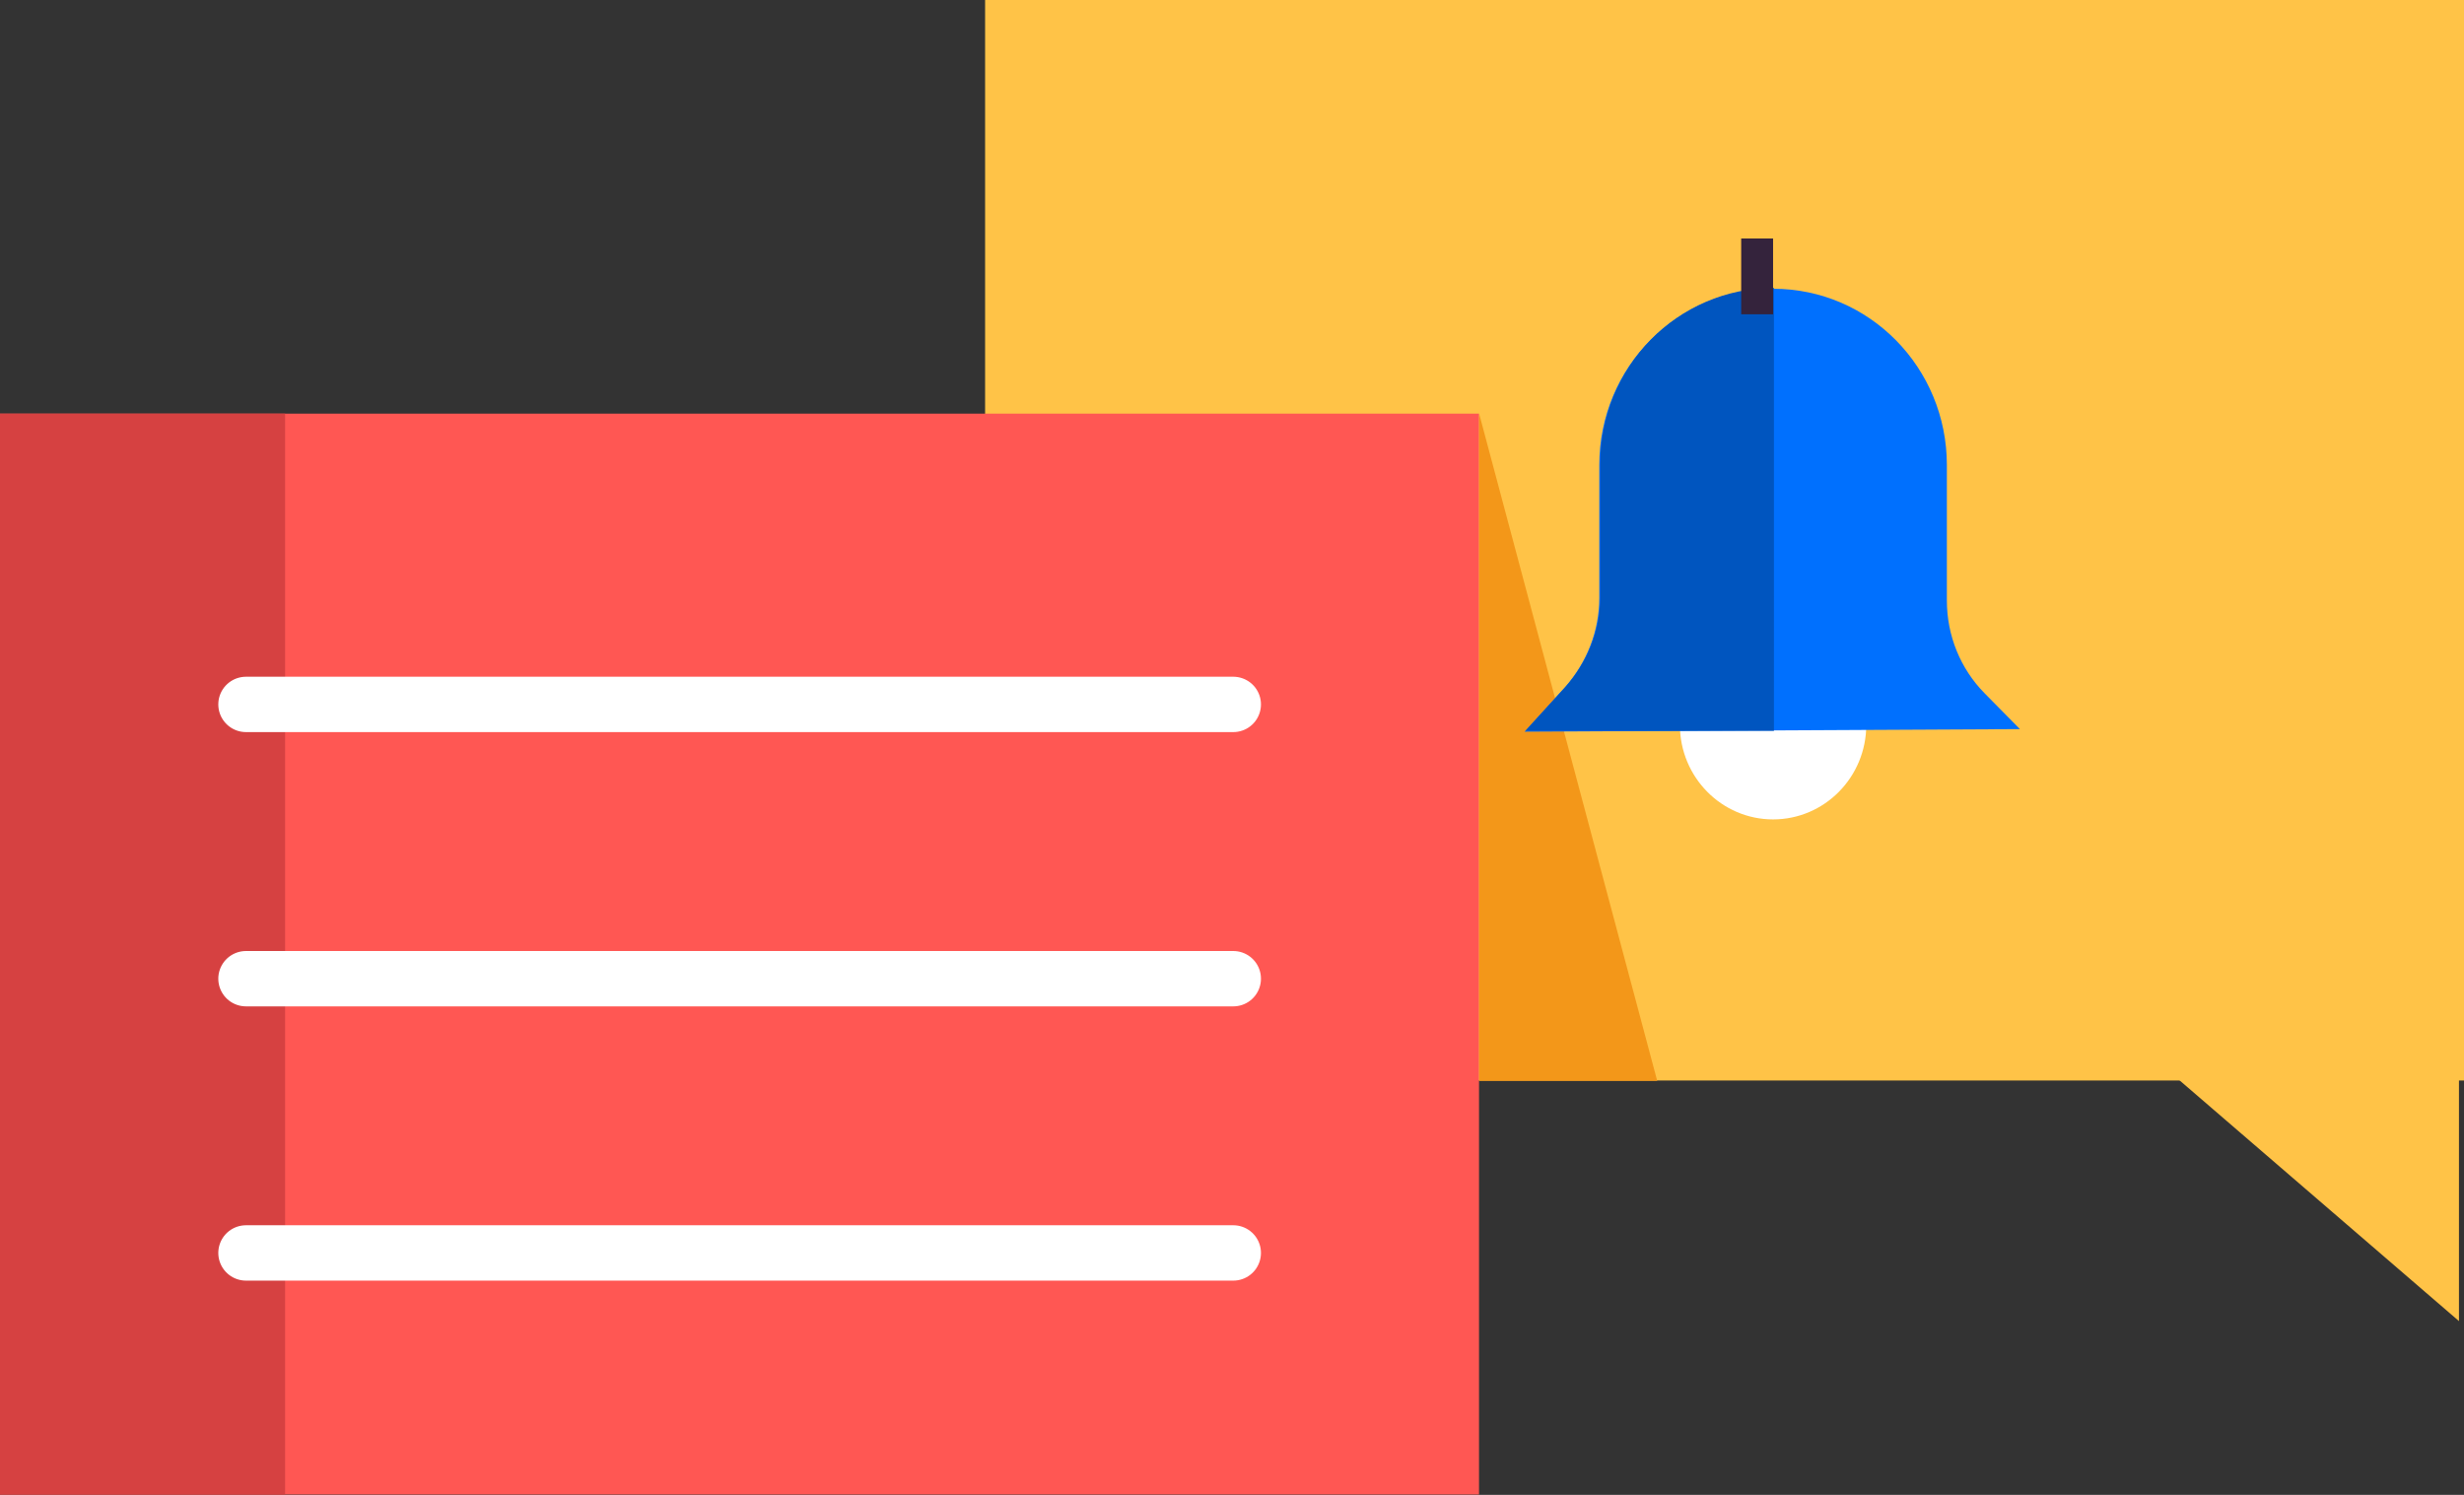 <svg fill="none" height="54" viewBox="0 0 89 54" width="89" xmlns="http://www.w3.org/2000/svg" xmlns:xlink="http://www.w3.org/1999/xlink"><rect x="0" y="0" width="89" height="54" fill="#333333" stroke="none"/><clipPath id="a"><path d="m0 0h89v54h-89z"/></clipPath><g clip-path="url(#a)"><path d="m35.582 39.032h53.43v-39.046h-53.43z" fill="#ffc347"/><path d="m-.008 53.989h53.43v-39.046h-53.43z" fill="#ff5753"/><path d="m-.012 53.989h10.31v-39.046h-10.31z" fill="#d64141"/><path d="m88.818 47.723v-13.169h-15.283z" fill="#ffc347"/><path d="m53.43 14.954 6.429 24.092h-6.429z" fill="#f39719"/><path d="m64.044 29.6c1.859 0 3.366-1.529 3.366-3.415 0-1.886-1.507-3.415-3.366-3.415-1.859 0-3.366 1.529-3.366 3.415 0 1.886 1.507 3.415 3.366 3.415z" fill="#fff"/><path d="m55.068 26.431 1.456-1.6c.788-.892 1.243-2.031 1.243-3.231v-4.8c0-3.538 2.82-6.369 6.277-6.369 3.487 0 6.277 2.861 6.277 6.369v4.892c0 1.262.485 2.462 1.365 3.354l1.274 1.292z" fill="#0070fe"/><path d="m64.075 10.4c-3.487 0-6.277 2.862-6.277 6.369v4.8c0 1.2-.455 2.338-1.243 3.231l-1.456 1.6h8.976z" fill="#0055bf"/><path d="m64.044 8.615h-1.152v2.738h1.152z" fill="#34233c"/><g stroke="#fff" stroke-linecap="round" stroke-linejoin="round" stroke-miterlimit="10" stroke-width="2"><path d="m8.885 25.446h35.661"/><path d="m8.885 35.354h35.661"/><path d="m8.885 45.261h35.661"/></g></g></svg>